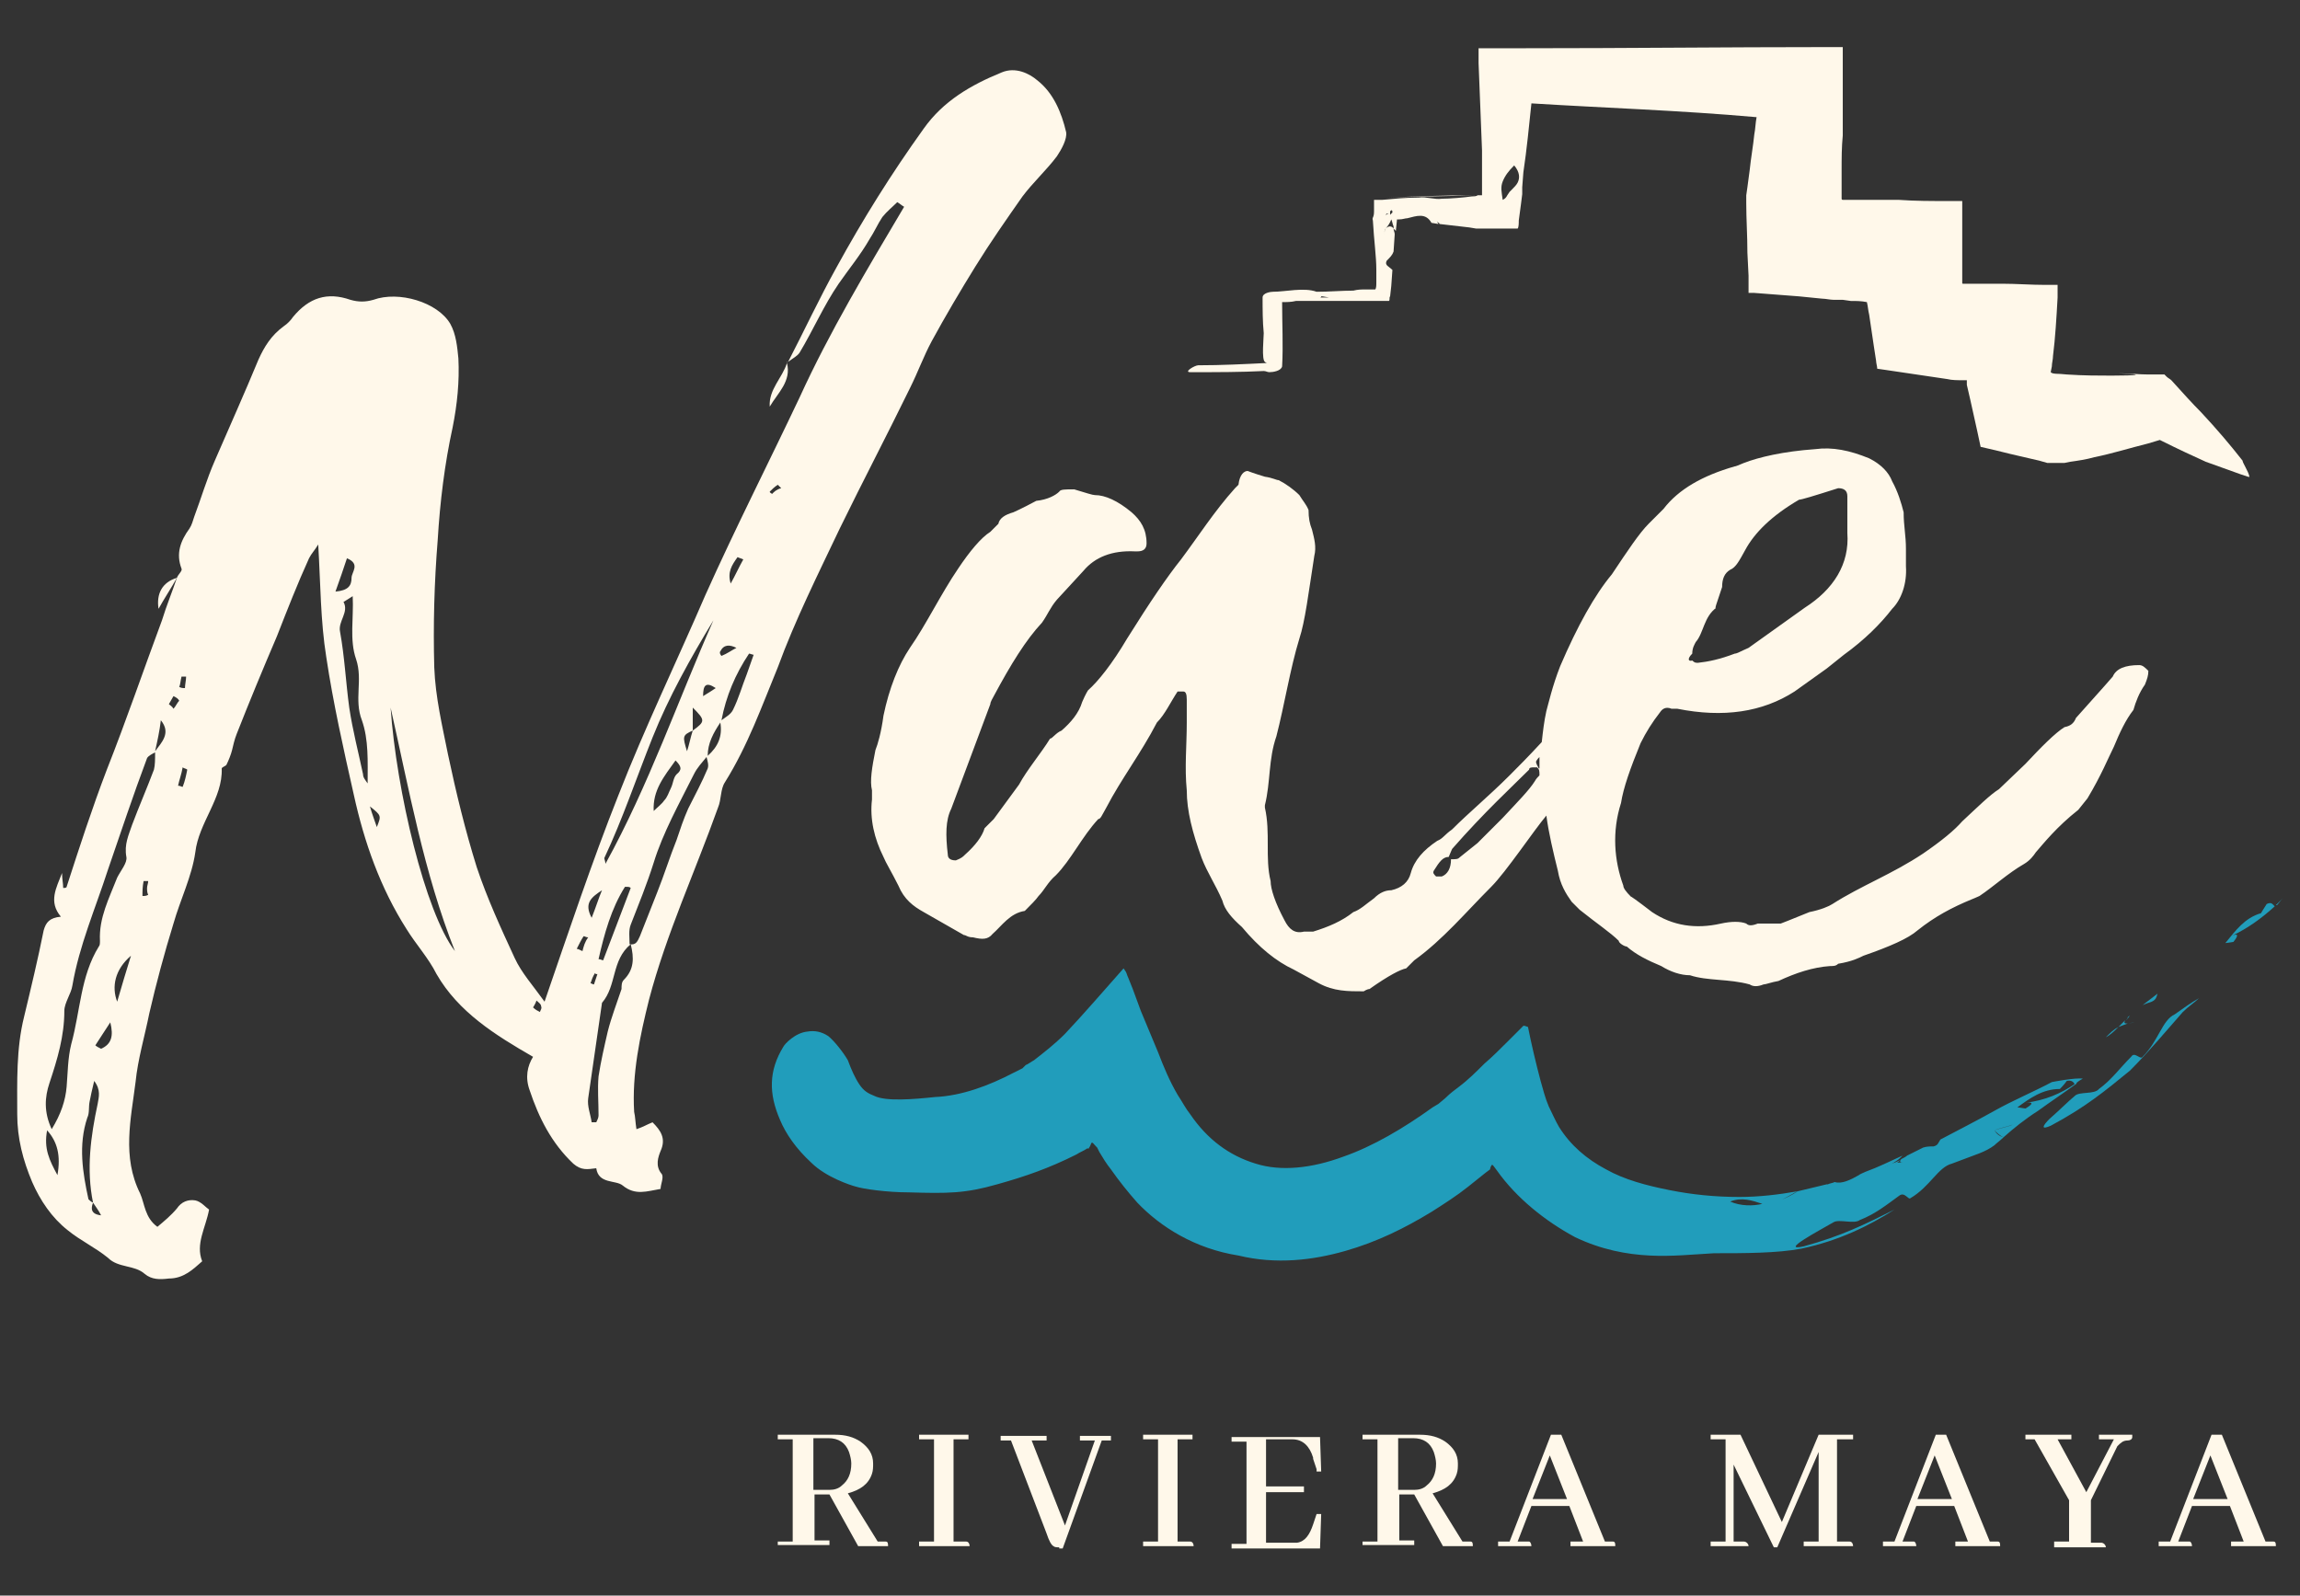 <?xml version="1.0" encoding="utf-8"?>
<!-- Generator: Adobe Illustrator 28.0.0, SVG Export Plug-In . SVG Version: 6.00 Build 0)  -->
<svg version="1.1" id="Capa_1" xmlns="http://www.w3.org/2000/svg" xmlns:xlink="http://www.w3.org/1999/xlink" x="0px" y="0px"
	 viewBox="0 0 200.2 138.9" style="enable-background:new 0 0 200.2 138.9;" xml:space="preserve">
<rect x="0" y="0" width="200.2" height="138.9" fill="#333333" stroke="none"/>
<style type="text/css">
	.st0{fill:#219DBB;}
	.st1{fill:#FFF8EA;}
</style>
<g>
	<g>
		<path class="st0" d="M187.8,86.5l-1.3,1c0.2-0.1,0.5-0.2,0.8-0.3C187.7,87,187.7,86.8,187.8,86.5z"/>
		<path class="st0" d="M185.4,88.4c-0.1,0.1-0.2,0.1-0.2,0.2c0,0.1-0.1,0.1-0.1,0.2L185.4,88.4z"/>
		<path class="st0" d="M183.3,90.3c0.4-0.2,0.8-0.6,1.1-0.9C184,89.6,183.7,89.9,183.3,90.3z"/>
		<path class="st0" d="M185.2,89.1c-0.2,0-0.4,0-0.2-0.3l0,0c-0.2,0.2-0.4,0.4-0.6,0.6C184.7,89.3,184.9,89.2,185.2,89.1z"/>
		<path class="st0" d="M185.2,89.1c0.2,0,0.5-0.1,0.6-0.1C185.6,89,185.4,89.1,185.2,89.1z"/>
		<path class="st0" d="M186.5,92c-0.2,0.3-0.7-0.5-1,0c-1,1-1.7,2-2.8,2.8c-0.4,0.5-1.7,0.2-2.1,0.6c-0.6,0.5-1.5,1.4-2.2,2
			c-0.6,0.6-0.8,1,0.1,0.6c3-1.6,4.7-3,6.9-4.8c1.7-1.7,3.1-3.4,4.6-5.1c0.5-0.5,1-0.8,1.4-1.2c-0.7,0.4-1.4,0.9-2.1,1.4
			C188.2,88.8,187.9,90.6,186.5,92z"/>
		<path class="st0" d="M197.3,78.7c-0.2,0.3-0.5,0.8-0.5,0.8c-1.4,0.4-2.2,1.5-3.1,2.6l0.7-0.1c0.5-0.6,0.4-0.8-0.2-0.5
			c1.5-0.7,2.7-1.6,3.8-2.6C197.8,78.7,197.7,78.5,197.3,78.7z"/>
		<path class="st0" d="M198.7,78.2c-0.2,0.2-0.4,0.4-0.6,0.6l0.1,0C198.3,78.7,198.5,78.4,198.7,78.2L198.7,78.2z"/>
		<path class="st0" d="M178.6,94.2c-1.7,0.9-3.4,1.6-5,2.5c-1.6,0.9-3.2,1.7-4.7,2.5c-0.2,0.3-0.2,0.5-0.6,0.6c-0.3,0-0.6,0-0.9,0.1
			l-1.4,0.7c-0.1,0.1-0.3,0.2-0.5,0.3l0,0c-0.2,0.2-0.1,0.3,0.1,0.3c0.2,0,0.4,0,0.6,0c-0.1,0-0.4,0-0.6,0c-0.3,0-0.5,0-0.9,0.1
			c-0.4,0.2-0.8,0.5-1.3,0.7c0.5-0.3,0.9-0.5,1.3-0.7c0.3-0.2,0.5-0.3,0.7-0.5l0.2-0.2c-1.1,0.5-2.1,1-3.2,1.4
			c-0.2,0.1-0.5,0.2-0.6,0.3c-0.7,0.4-1.5,0.8-2.1,0.6c-0.2,0.1-0.4,0.1-0.6,0.2c0,0,0.1,0,0.1,0c-0.1,0-0.2,0-0.2,0
			c-0.8,0.2-1.7,0.4-2.5,0.6c-0.5,0.3-1,0.6-1.6,0.8c0,0-0.4-0.2-0.6-0.3c-0.2,0.2-0.5,0.4-0.9,0.6c0.5,0.2,1,0.4,1.4,0.5
			c0.7,0.3,1.1-1.1,2-0.5c-0.9-0.6-1.3,0.8-2,0.5c-0.4-0.1-0.9-0.3-1.4-0.5c-0.8,0.2-1.9,0.2-2.8-0.2c1-0.4,1.9-0.1,2.8,0.2
			c0.4-0.1,0.7-0.3,0.9-0.6c0.2,0.1,0.6,0.3,0.6,0.3c0.6-0.2,1.1-0.6,1.6-0.8c-1.7,0.3-3.4,0.5-5.1,0.5c-2.1,0-4.1-0.2-6.1-0.6
			c-2-0.4-3.9-0.9-5.5-1.8c-1.7-0.9-3.1-2.1-4.1-3.7c-0.3-0.5-0.6-1.2-0.9-1.8c-0.3-0.7-0.5-1.5-0.7-2.2c-0.4-1.5-0.8-3.2-1.1-4.7
			l-0.3-0.1c0,0,0,0-0.1,0l-0.1,0.1l-0.2,0.2l-1,1c-0.7,0.7-1.4,1.4-2.1,2c-0.7,0.7-1.4,1.4-2.2,2c-0.4,0.3-0.8,0.6-1.2,1l-0.6,0.5
			l-0.5,0.3c-2.5,1.8-5.2,3.4-7.8,4.3c-2.7,1-5.4,1.3-7.6,0.6c-2.3-0.7-4.2-2.1-5.7-4.3c-0.4-0.5-0.7-1.1-1.1-1.7
			c-0.7-1.2-1.2-2.4-1.7-3.7L99.3,88l-0.7-1.9l-0.4-1c-0.1-0.2-0.1-0.3-0.2-0.5l-0.2-0.3c-1.6,1.8-3.4,3.9-5.1,5.7
			c-0.9,0.9-1.8,1.6-2.7,2.3c-0.2,0.1-0.6,0.4-0.7,0.4L89,93l-0.8,0.4c-2.1,1.1-4.5,2-6.8,2.1c-1.9,0.2-4.3,0.4-5.3-0.1
			c-0.5-0.2-0.9-0.4-1.3-1c-0.4-0.6-0.7-1.3-1-2.1c-0.4-0.7-1.2-1.7-1.7-2.1c-0.6-0.4-1.2-0.5-1.8-0.4c-1.1,0.1-2,1.1-2.1,1.3
			c-1.3,2.1-1.3,4.1-0.3,6.4c0.5,1.2,1.4,2.5,2.7,3.7c1.3,1.3,3.5,2,3.9,2.1c0.6,0.2,2.7,0.5,4.6,0.5c3.4,0.1,4.9,0.1,7.7-0.7
			c2.5-0.7,4.5-1.4,6.9-2.6c0.3-0.2,0.6-0.3,0.9-0.5c0.1-0.1,0.1,0,0.1,0c0,0,0.1,0,0.1-0.1c0.1-0.1,0.1-0.2,0.2-0.4
			c0.1-0.1,0.2,0.1,0.4,0.3l0.1,0.1l0,0c-0.1-0.1-0.1-0.1-0.1-0.1l0,0l0.1,0.1l0.2,0.4c0.3,0.5,0.6,1,1,1.5c0.7,1,1.5,2,2.3,2.9
			c2,2.1,5,4,8.8,4.6c3.3,0.8,6.5,0.4,9.3-0.4c2.8-0.8,5.2-2,7.5-3.4c1.1-0.7,2.2-1.4,3.2-2.2c0.5-0.4,1-0.8,1.5-1.2l0.4-0.3
			c-0.1,0,0,0,0,0l0,0c0-0.1,0.1-0.4,0.2-0.4c0,0,0.1,0.1,0.1,0.1l0.3,0.4c1.7,2.4,4.2,4.4,6.8,5.8c2.3,1.1,4.5,1.5,6.5,1.6
			c1.9,0.1,3.8-0.1,5.6-0.2c2.6,0,5.5,0,7.6-0.4c3.3-0.7,5.9-2,8.1-3.4c-2.6,1.3-4.6,2.3-7.9,3.2c-2.2,0.5,1.4-1.4,2.6-2.1
			c0.5-0.3,1.8,0.2,2.3-0.2c1.3-0.5,2.3-1.3,3.4-2.1c0.5-0.4,0.8,0.4,1,0.2c1.7-1,2.4-2.7,3.6-3c0.8-0.3,1.6-0.6,2.4-0.9
			c0.5-0.2,0.9-0.4,1.3-0.7c0.2-0.2,0.5-0.4,0.8-0.7c-0.4-0.1-0.6-0.3-0.8-0.6c0.4-0.2,1.1-0.3,1.6-0.5c-0.4,0.2-1.1,0.3-1.6,0.5
			c0.2,0.2,0.5,0.5,0.8,0.6c0.9-0.8,1.9-1.6,3-2.3c1.1-0.8,2.3-1.6,3.4-2.4l-0.1,0c-1.3,0.9-2.7,1.5-4.4,1.7c0.7-0.1,0.7,0.1,0,0.5
			l-0.7-0.1c1.1-0.8,2.2-1.6,3.7-1.6c0,0,0.4-0.4,0.6-0.7c0.4-0.1,0.6,0.1,0.7,0.3c0.2-0.2,0.5-0.4,0.7-0.5
			C180.6,93.8,178.6,94.2,178.6,94.2z"/>
		<path class="st0" d="M164.8,101.4c0.2-0.1,0.4-0.2,0.6-0.4c-0.9,0.4-1.8,0.8-2.7,1.1C163.3,102.3,164.1,101.9,164.8,101.4z"/>
	</g>
	<g>
		<path class="st1" d="M186.2,57.9c-1.2,0-2,0.3-2.3,1l-0.7,0.8l-2.5,2.8c-0.2,0.5-0.5,0.7-1,0.8c-0.8,0.5-2,1.7-3.4,3.2l-2.3,2.2
			c-0.8,0.5-1.8,1.5-3.2,2.8c-0.7,0.8-1.8,1.7-3.4,2.8c-2.7,1.8-5.4,2.8-7.9,4.4c-0.3,0.2-1,0.5-2,0.7c-1.7,0.7-2.5,1-2.5,1
			s-0.3,0-0.8,0H153c-0.5,0.2-0.8,0.2-1,0c-0.5-0.2-1.3-0.2-2.2,0c-2.2,0.5-4.2,0.2-6-1c-1.3-1-2-1.5-1.8-1.3
			c-0.5-0.5-0.7-0.8-0.7-1c-0.8-2.2-1-4.7-0.2-7.2c0.2-1.3,0.8-3,1.7-5.2c0.5-1,1-1.8,1.7-2.7c0.2-0.3,0.5-0.5,1-0.3
			c0,0,0.3,0,0.5,0c4,0.8,7.4,0.3,10.2-1.5l2.8-2l1.5-1.2c1.8-1.3,3.2-2.7,4.2-4c0.8-0.8,1.3-2.2,1.2-3.7v-1.5c0-1.2-0.2-2-0.2-3.2
			c-0.2-0.8-0.5-1.8-1-2.7c-0.3-0.8-1-1.5-2-2c-1.7-0.7-3.2-1-4.7-0.8c-2.8,0.2-4.9,0.7-6.2,1.2c-0.5,0.2-0.7,0.3-0.8,0.3
			c-2.8,0.8-4.9,2-6.2,3.7c0,0-0.5,0.5-1.3,1.3c-0.8,0.8-1.8,2.3-3.2,4.4c-1.5,1.8-3,4.5-4.5,8c-0.7,1.8-1,3.2-1.2,3.9
			c-0.2,0.9-0.3,1.8-0.4,2.7c-1.2,1.3-2.1,2.2-2.8,2.9c-1.8,1.8-3.5,3.2-5,4.7c-0.7,0.5-0.8,0.8-1.3,1c-1.2,0.8-2,1.7-2.3,2.8
			c-0.2,0.8-0.8,1.3-1.7,1.5c-0.5,0-1,0.2-1.5,0.7c-0.7,0.5-1.2,1-1.8,1.2c-1,0.8-2.2,1.3-3.5,1.7h-0.8c-0.8,0.2-1.3-0.2-1.7-1
			c-0.8-1.5-1.2-2.7-1.2-3.4c-0.5-2,0-4.2-0.5-6.4v-0.2c0.5-2,0.3-4,1-6c0.7-2.7,1.2-5.9,2-8.5c0.5-1.5,0.8-4,1.3-7.2
			c0.2-0.8,0-1.5-0.2-2.3c-0.2-0.5-0.3-1-0.3-1.7c-0.2-0.5-0.5-0.8-0.8-1.3c-0.5-0.5-1.2-1-1.8-1.3c-0.2,0-0.5-0.2-1.2-0.3
			c-1-0.3-1.5-0.5-1.5-0.5c-0.3,0-0.7,0.3-0.8,1.2c-0.2,0.2-0.3,0.3-0.3,0.3c-1.8,2-3.2,4.2-4.7,6.2c-1.2,1.5-2.7,3.7-4.7,6.9
			c-1.3,2.2-2.5,3.7-3.4,4.5c0,0-0.2,0.3-0.5,1c-0.3,1-1,1.8-1.8,2.5c-0.5,0.2-0.8,0.7-1,0.7c-0.8,1.3-2,2.7-2.7,4l-2.2,3
			c-0.5,0.5-0.8,0.8-0.8,0.8c-0.2,0.7-0.8,1.5-1.7,2.3c-0.2,0.2-0.3,0.3-0.8,0.5c-0.5,0-0.7-0.2-0.7-0.5c-0.2-1.7-0.2-3,0.3-4
			l3.4-9.1c0-0.2,0.2-0.5,0.3-0.7c1.5-2.8,2.8-4.9,4.2-6.4c0.5-0.7,0.7-1.3,1.3-2l2.3-2.5c1-1.2,2.5-1.8,4.5-1.7h0.2
			c0.5,0,0.8-0.2,0.8-0.7c0-1.2-0.5-2-1.3-2.7c-1.2-1-2.3-1.5-3.2-1.5c-0.2,0-0.8-0.2-1.8-0.5c-0.8,0-1.2,0-1.3,0.2
			c-0.3,0.3-1,0.7-2,0.8c-1.3,0.7-2,1-2,1c-0.7,0.2-1.2,0.5-1.3,1c-0.5,0.5-0.7,0.7-0.7,0.7c-0.8,0.5-1.8,1.7-2.8,3.2
			c-1.5,2.2-2.8,4.9-4.2,6.9c-1,1.5-1.8,3.5-2.3,5.9c-0.2,1.5-0.5,2.5-0.7,3c-0.3,1.5-0.5,2.7-0.3,3.5c0,0.7,0,0.8,0,0.8
			c-0.2,1.7,0.2,3.4,1,5c0.2,0.5,0.7,1.3,1.3,2.5c0.5,1.2,1.3,1.8,2.2,2.3l3.5,2c0.2,0,0.3,0.2,0.8,0.2c0.8,0.2,1.3,0.2,1.7-0.3
			c0.8-0.7,1.5-1.8,2.8-2c0.5-0.5,1-1,1.2-1.3c0.5-0.5,0.8-1.2,1.5-1.8c1.3-1.3,2.3-3.4,3.7-4.9c0.2,0,0.3-0.3,0.7-1
			c1.3-2.5,3-4.7,4.4-7.4c0.7-0.7,1.2-1.8,1.8-2.7c0,0,0.3,0,0.5,0c0.2,0,0.3,0.2,0.3,0.7v2c0,2-0.2,3.9,0,5.9
			c0,1.8,0.5,3.7,1.3,5.9c0.5,1.3,1.2,2.3,1.8,3.7c0.2,0.8,0.8,1.5,1.7,2.3c1.5,1.8,3,3,4.5,3.7l2.2,1.2c1.3,0.7,2.5,0.7,3.9,0.7
			c0,0,0.3-0.2,0.5-0.2c1.7-1.2,2.7-1.7,3.2-1.8c0,0,0.2-0.2,0.7-0.7c2.5-1.8,4.5-4.2,6.7-6.4c1.3-1.3,3.7-4.9,4.8-6.2
			c0.2,1.5,0.6,3.2,1,4.8c0.2,1.2,0.7,2,1.2,2.7c0.5,0.5,0.7,0.7,0.7,0.7c1.5,1.2,2.7,2,3.4,2.7c0,0.2,0.5,0.5,0.7,0.5
			c0.8,0.7,1.8,1.2,3,1.7c0.8,0.5,1.7,0.8,2.5,0.8c1.5,0.5,3.4,0.3,5.2,0.8c0.3,0.2,0.7,0.2,1.2,0c0.2,0,0.7-0.2,1.3-0.3
			c1.5-0.7,3-1.2,4.5-1.3c0.3,0,0.5,0,0.7-0.2c1.2-0.2,1.8-0.5,2.2-0.7c2.3-0.8,3.9-1.5,4.7-2.2c1.5-1.2,3-2,4.7-2.7
			c0,0,0.5-0.2,0.7-0.3c1.2-0.8,2.5-2,3.9-2.8c0.5-0.3,0.8-0.7,1-1c0.7-0.8,1.8-2.2,3.7-3.7l0.8-1c1.2-2,1.8-3.5,2.3-4.5
			c0.5-1.2,1-2.3,1.7-3.2c0.2-0.7,0.5-1.5,1-2.2c0.2-0.5,0.3-0.8,0.3-1.2C186.7,58.1,186.5,57.9,186.2,57.9z M147.3,56.9
			c0-0.5,0.2-0.8,0.3-1c0.7-0.8,0.7-2.2,1.8-3c-0.2,0.2,0-0.3,0.5-1.8c0-0.7,0.2-1.2,0.7-1.5c0.5-0.2,0.8-0.8,1.3-1.7
			c0.8-1.5,2.3-3,4.7-4.4c0.2,0,1.2-0.3,3.4-1c0.5,0,0.8,0.2,0.8,0.7c0,0.2,0,0.5,0,0.5v2c0,0,0,0.5,0,0.7c0.2,2.7-1.2,4.9-3.7,6.5
			l-4.9,3.5c-0.7,0.3-1,0.5-1.2,0.5c-1.3,0.5-2.3,0.7-3.2,0.8c-0.2,0-0.3,0-0.5-0.2C147,57.6,146.8,57.4,147.3,56.9z M133.6,68
			c-0.5,0.8-1.5,1.8-2.8,3.2c0,0-0.7,0.7-2.2,2.2l-1.5,1.2c-0.2,0.2-0.3,0.2-0.8,0.2c0,0.8-0.3,1.3-0.8,1.5c0,0-0.2,0-0.5,0
			c-0.2-0.2-0.3-0.3-0.2-0.5c0.5-0.8,0.8-1.2,1.3-1.2c0.2-0.5,0.3-0.7,0.3-0.7c2.8-3.2,5.2-5.4,6.7-6.9c0-0.2,0.2-0.2,0.5-0.2h0.2
			c0.2,0.2,0.2,0.3,0.2,0.7C133.9,67.6,133.7,67.8,133.6,68z M133.7,66.3c0.1-0.2,0.2-0.3,0.3-0.4c0,0.3,0,0.6,0,1
			c-0.1,0-0.1-0.1-0.1-0.1S133.7,66.5,133.7,66.3z"/>
		<polygon class="st1" points="15.4,50.3 15.4,50.3 15.4,50.3 		"/>
		<path class="st1" d="M68.5,31.6c-0.4,1.3-1.6,2.3-1.5,3.8C67.7,34.2,68.9,33.2,68.5,31.6z"/>
		<path class="st1" d="M13.8,53c0.5-0.9,1.1-1.8,1.6-2.7C14.1,50.7,13.6,51.7,13.8,53z"/>
		<path class="st1" d="M81.1,29.7c1.2-2.2,2.5-4.4,3.8-6.5c1.3-2.1,2.7-4.1,4.1-6.1c0.9-1.2,2.1-2.3,3-3.5c0.4-0.6,0.9-1.5,0.8-2.1
			c-0.4-1.7-1.1-3.4-2.5-4.5c-0.7-0.6-1.9-1.2-3.1-0.7c-2.7,1.1-5.1,2.5-6.8,4.9c-2.8,3.9-5.3,7.9-7.6,12.1
			c-1.5,2.7-2.8,5.5-4.2,8.2c0.4-0.3,0.8-0.5,1-0.8c1.2-2,2.1-4.1,3.4-6c0.9-1.3,1.9-2.5,2.7-3.9c0.4-0.6,0.7-1.3,1.1-1.9
			c0.4-0.5,0.9-0.9,1.3-1.3c0.2,0.1,0.4,0.3,0.6,0.4c-3.2,5.4-6.5,10.9-9.1,16.6C66.9,40.3,64,46,61.4,51.8
			c-2.5,5.8-5.3,11.6-7.6,17.5c-2.3,5.8-4.3,11.8-6.4,17.9c-1-1.4-2-2.5-2.6-3.8c-1.2-2.6-2.4-5.2-3.3-7.9c-1-3.2-1.8-6.5-2.5-9.8
			c-0.5-2.5-1.1-5-1.2-7.6c-0.1-3.7,0-7.4,0.3-11.1c0.2-3.3,0.6-6.6,1.3-9.8c0.4-2,0.6-4,0.5-6c-0.1-1-0.2-2.1-0.7-3
			c-1.1-1.9-4.5-2.9-6.7-2.1c-0.7,0.2-1.3,0.2-2,0c-2-0.7-3.6-0.2-5,1.5c-0.2,0.3-0.5,0.6-0.8,0.8c-1.1,0.8-1.7,1.8-2.2,2.9
			c-1.2,2.9-2.5,5.8-3.8,8.8c-0.7,1.6-1.2,3.3-1.8,4.9c-0.1,0.3-0.2,0.7-0.4,1c-0.8,1.1-1.2,2.2-0.7,3.5c0.1,0.2-0.3,0.5-0.4,0.8
			c0,0,0,0,0,0c-0.4,1.2-0.9,2.4-1.3,3.7C12.5,58.3,11,62.7,9.3,67C8,70.4,6.9,73.8,5.8,77.2c0,0.1-0.2,0.1-0.3,0.1
			c0-0.4-0.1-0.8-0.1-1.3c-0.5,1.3-1.2,2.5-0.1,3.8c-1,0.1-1.3,0.5-1.5,1.2c-0.5,2.5-1.1,5-1.7,7.5c-0.7,2.8-0.6,5.7-0.6,8.5
			c0,2.1,0.5,4,1.3,5.9c0.7,1.6,1.7,3.1,3.1,4.2c1.1,0.9,2.4,1.5,3.5,2.4c0.9,0.9,2.3,0.6,3.2,1.4c0.6,0.5,1.3,0.5,2.1,0.4
			c1.3,0,2.1-0.8,2.9-1.5c-0.6-1.5,0.3-2.9,0.6-4.5c-0.3-0.2-0.7-0.7-1.2-0.8c-0.6-0.1-1.2,0.1-1.6,0.7c-0.5,0.6-1.1,1.1-1.7,1.6
			c-1.1-0.8-1.1-2-1.5-2.9c-1.6-3.2-0.8-6.5-0.4-9.7c0.2-2,0.8-4,1.2-6c0.6-2.6,1.3-5.2,2.1-7.8c0.6-2.1,1.6-4.1,1.9-6.2
			c0.3-2.6,2.4-4.7,2.3-7.3c0-0.1,0.3-0.2,0.4-0.3c0.2-0.4,0.4-0.9,0.5-1.3c0.1-0.4,0.2-0.9,0.4-1.4c1.1-2.8,2.3-5.7,3.5-8.5
			c0.9-2.3,1.8-4.6,2.8-6.8c0.2-0.4,0.5-0.7,0.8-1.2c0.2,3.4,0.2,6.7,0.7,9.8c0.6,4,1.5,8,2.4,12c0.9,4.1,2.3,8.1,4.6,11.7
			c0.8,1.3,1.9,2.5,2.6,3.9c1.9,3.3,5.1,5.3,8.4,7.2c-0.5,0.8-0.7,1.8-0.3,2.9c0.8,2.4,1.9,4.6,3.8,6.4c0.7,0.6,1.2,0.5,2,0.4
			c0.2,1.4,1.7,1,2.3,1.5c1.1,0.9,2.1,0.5,3.3,0.3c0-0.4,0.3-1,0.1-1.3c-0.6-0.7-0.3-1.5-0.1-2c0.5-1.1,0-1.8-0.7-2.5
			c-0.5,0.2-0.8,0.4-1.4,0.6c-0.1-0.6-0.1-1.1-0.2-1.5c-0.2-3.3,0.5-6.6,1.3-9.8c1.5-5.7,4-11.1,6-16.7c0.3-0.7,0.2-1.6,0.6-2.2
			c2-3.2,3.2-6.6,4.6-10C69.2,54,71.2,50,73.1,46c2-4.1,4.1-8.1,6.1-12.2C79.9,32.4,80.4,31,81.1,29.7z M15.8,58.9
			c0.1,0,0.3,0,0.4,0c0,0.3-0.1,0.7-0.1,1c-0.2,0-0.3,0-0.5-0.1C15.7,59.6,15.7,59.3,15.8,58.9z M5,102.3c-0.7-1.3-1.2-2.3-0.9-3.9
			C5,99.4,5.3,100.6,5,102.3z M7.7,104.4c-0.5-2.3-0.9-4.7-0.1-7.1c0.2-0.4,0.1-0.9,0.2-1.4c0.1-0.5,0.2-1,0.4-1.8
			c0.6,0.8,0.4,1.4,0.3,2c-0.6,2.8-1,5.7-0.4,8.6C7.9,104.6,7.8,104.5,7.7,104.4z M8.1,104.7c0.2,0.3,0.5,0.7,0.7,1.1
			C7.9,105.7,7.9,105.2,8.1,104.7z M8.8,91.3c-0.2-0.1-0.4-0.2-0.5-0.3c0.4-0.6,0.7-1.1,1.3-2C9.9,90.2,9.7,90.9,8.8,91.3z
			 M10.2,87.2c-0.5-1.3-0.2-2.8,1.2-4C11,84.5,10.6,85.8,10.2,87.2z M12.4,78c0-0.4,0-0.8,0.1-1.3c0.1,0,0.3,0,0.4,0
			c0,0.2-0.1,0.4-0.1,0.6c0,0.2,0,0.4,0.1,0.6C12.7,78,12.6,78,12.4,78z M13.4,67c-0.6,1.6-1.3,3.2-1.9,4.8
			c-0.3,0.9-0.7,1.7-0.5,2.8c0.1,0.5-0.5,1.2-0.8,1.8c-0.7,1.8-1.6,3.5-1.5,5.5c0,0.2,0,0.4-0.1,0.5c-1.6,2.6-1.6,5.6-2.4,8.5
			c-0.3,1.2-0.3,2.5-0.4,3.7c-0.1,1.2-0.5,2.4-1.3,3.7c-0.7-1.5-0.6-2.8-0.2-4c0.7-2.1,1.3-4.1,1.3-6.3c0-0.7,0.6-1.5,0.7-2.2
			c0.6-3.5,2-6.7,3.1-10.1c1.1-3.2,2.2-6.5,3.4-9.7c0.1-0.2,0.5-0.4,0.7-0.5C13.5,66.1,13.5,66.6,13.4,67z M13.5,65.4
			c0.2-0.9,0.4-1.8,0.5-2.7C14.9,63.8,14.1,64.6,13.5,65.4z M14.7,61.3c0.1-0.2,0.3-0.5,0.4-0.7c0.2,0.1,0.4,0.2,0.5,0.4
			c-0.2,0.2-0.3,0.5-0.5,0.7C15,61.5,14.8,61.4,14.7,61.3z M15.9,68.5c-0.1,0-0.2-0.1-0.4-0.1c0.1-0.5,0.3-1,0.4-1.6
			c0.1,0.1,0.3,0.1,0.4,0.2C16.2,67.5,16.1,68,15.9,68.5z M30.2,48.6c1.2,0.5,0.4,1.2,0.4,1.7c0,0.7-0.3,1.1-1.4,1.2
			C29.6,50.4,29.9,49.5,30.2,48.6z M32,68.2c-0.2-0.3-0.4-0.5-0.4-0.8c-0.4-1.9-0.9-3.8-1.2-5.8c-0.3-2.2-0.4-4.4-0.8-6.6
			c-0.2-0.9,0.8-1.7,0.3-2.6c0,0,0.5-0.3,0.8-0.5c0.1,1.9-0.3,3.8,0.3,5.5c0.6,1.8-0.2,3.5,0.5,5.3C32.1,64.4,32,66.3,32,68.2z
			 M32.8,72c-0.2-0.6-0.4-1.1-0.6-1.8C33.2,71,33.2,71,32.8,72z M34,61.6c1.6,7.1,2.9,14.4,5.6,21.2C37,79.4,34.5,68.8,34,61.6z
			 M47,88.1c-0.2-0.1-0.4-0.2-0.6-0.4c0,0,0.2-0.3,0.3-0.6c0.2,0.2,0.4,0.3,0.4,0.5C47.2,87.8,47,88,47,88.1z M64.2,48.5
			c0.2,0.1,0.3,0.1,0.5,0.2c-0.4,0.7-0.7,1.4-1.1,2.1C63.3,49.8,63.7,49.2,64.2,48.5z M62.7,56.7c0.3-0.6,0.8-0.6,1.4-0.3
			c-0.4,0.2-0.8,0.5-1.3,0.7C62.7,57,62.6,56.8,62.7,56.7z M52.6,74.7c1.6-3.4,2.8-7,4.2-10.5c1.4-3.5,3.3-6.9,5.3-10.2
			C59,61,56.5,68.3,52.7,75.2C52.7,75,52.6,74.8,52.6,74.7z M62.3,59.9c-0.3,0.2-0.6,0.4-1.1,0.7C61.2,59.7,61.4,59.3,62.3,59.9z
			 M60.3,63.6c0-0.6,0-1.1,0-2C61.4,62.7,61.4,62.8,60.3,63.6z M60.3,63.6c-0.2,0.6-0.3,1.2-0.5,1.8C59.4,64.1,59.4,64,60.3,63.6z
			 M58.9,67.4c-0.3,0.3-0.3,0.8-0.5,1.2c-0.2,0.4-0.3,0.8-0.6,1.1c-0.2,0.3-0.6,0.6-0.9,0.9c-0.1-1.8,0.9-3,1.9-4.4
			C59.3,66.7,59.4,67,58.9,67.4z M54.9,77.3c-0.8,2.1-1.6,4.2-2.4,6.3c-0.1,0-0.2-0.1-0.4-0.1c0.5-2.2,1.1-4.4,2.3-6.3
			C54.7,77.2,54.8,77.2,54.9,77.3z M52.4,77.5c-0.3,0.7-0.5,1.4-0.9,2.4C50.8,78.6,51.5,78.1,52.4,77.5z M52,84.8
			c-0.1,0.3-0.2,0.6-0.3,0.9c-0.1,0-0.2-0.1-0.3-0.1c0.1-0.3,0.2-0.6,0.4-0.9C51.8,84.8,51.9,84.8,52,84.8z M50.7,82.8
			c-0.2-0.1-0.4-0.2-0.5-0.2c0.2-0.4,0.4-0.8,0.6-1.1c0.1,0,0.2,0.1,0.4,0.1C50.9,82,50.8,82.4,50.7,82.8z M54.3,85.3
			c-0.2,0.2-0.2,0.5-0.2,0.8c-0.4,1.2-0.9,2.5-1.2,3.7c-0.3,1.3-0.6,2.6-0.8,3.9c-0.1,1.1,0,2.2,0,3.4c0,0.2-0.1,0.4-0.2,0.6
			c-0.1,0-0.3,0-0.4,0c-0.1-0.7-0.4-1.4-0.3-2.1c0.4-2.8,0.8-5.5,1.2-8.3c1.3-1.5,0.8-3.7,2.5-5.1C55.2,83.4,55.2,84.4,54.3,85.3z
			 M61.6,66.9c-0.5,1.2-1.1,2.3-1.7,3.5c-0.4,0.9-0.7,1.8-1,2.7c-0.6,1.5-1.1,3.1-1.7,4.6c-0.5,1.3-1,2.5-1.5,3.8
			c-0.2,0.4-0.3,0.8-0.9,0.7c0-0.6-0.1-1.2,0.1-1.7c0.7-1.8,1.4-3.5,2-5.4c0.8-2.6,2.2-5.1,3.5-7.7c0.3-0.6,0.7-1,1.1-1.5
			C61.6,66.3,61.7,66.6,61.6,66.9z M61.6,65.8c0-1.1,0.5-2,1.1-2.9C62.9,64.1,62.5,65,61.6,65.8z M65,58.7c-0.4,1-0.7,2.1-1.2,3.1
			c-0.2,0.4-0.6,0.6-1,0.9c0.4-2.1,1.2-4,2.4-5.8c0.1,0,0.3,0.1,0.4,0.1C65.4,57.6,65.2,58.1,65,58.7z M67.2,43
			c-0.1-0.1-0.2-0.1-0.2-0.2c0.2-0.2,0.4-0.4,0.7-0.6c0.1,0.1,0.2,0.2,0.3,0.3C67.6,42.6,67.4,42.8,67.2,43z"/>
		<path class="st1" d="M68.5,31.6C68.5,31.6,68.6,31.6,68.5,31.6C68.6,31.6,68.6,31.6,68.5,31.6c0-0.1,0-0.1,0-0.1
			C68.6,31.5,68.5,31.5,68.5,31.6C68.5,31.6,68.5,31.6,68.5,31.6z"/>
	</g>
	<path class="st1" d="M195.2,40.1c-1.1-1.4-2.2-2.7-3.6-4.2c-0.8-0.8-1.6-1.7-2.6-2.8c-0.1-0.1-0.3-0.2-0.4-0.3l-0.2-0.2
		c-0.1,0-0.2,0-0.3,0c-0.4,0-0.7,0-1.1,0c-0.8,0-1.6-0.1-2.6-0.1c2.5,0.1,1.6,0.2-0.6,0.2c-1.1,0-2.4,0-3.9-0.1
		c-0.8-0.1-1.2,0-1.4-0.2l0.1-0.5c0-0.3,0.1-0.6,0.1-0.9c0.2-1.6,0.3-3.3,0.4-5.1l0-1.1l-1.1,0c-1.2,0-2.5-0.1-3.7-0.1
		c-0.6,0-1.3,0-1.9,0l-1,0l-0.5,0c0,0,0,0,0,0c-0.1,0-0.1,0-0.1-0.1c0,0.1,0-0.2,0-0.4l0-0.5l0-1c0-1.3,0-2.7,0-4v-1.2l-1.2,0
		c-1.5,0-2.9,0-4.3-0.1c-1.1,0-2.1,0-3.3,0c-0.5,0-1,0-1.6,0c0,0-0.1,0-0.1-0.1l0-0.1l0-0.7l0-1.6c0-1.1,0-2.1,0.1-3.1
		c0-2.1,0-4.2,0-6.2l0-1.5l-1.5,0c-8.6,0-17.2,0.1-26.5,0.1c-0.8,0-1.6,0-2.3,0l-1.4,0l0,1.3c0.1,2.7,0.2,5.2,0.3,7.6
		c0,1.1,0,2.3,0,3.4c0,0.3,0,0.4,0,0.5c-0.2,0-0.3,0-0.5,0c-2.9,0-5.3,0.1-7.7,0.2c2.6-0.1,4.6-0.1,7.5-0.2c0.3,0,0.3,0,0.3,0
		c0,0,0,0,0,0c0,0,0,0.1-0.5,0.1c-0.7,0.1-1.9,0.2-2.6,0.2c-0.6,0.1-1.4-0.2-2-0.1c-1.1,0-2.1,0.1-3.2,0.2l-0.7,0l0,0.6
		c0,0.1,0,0.3,0,0.4c0,0.6-0.2,0.5-0.1,0.8c0.1,1.8,0.3,3.1,0.3,4.3c0,0.4,0,0.9,0,1.1c0,0.2,0,0.5-0.1,0.6c-0.3,0-0.6,0-0.9,0
		c-0.3,0-0.6,0-1,0.1c-1,0-2.1,0.1-3.2,0.1c-1.1-0.4-2.7,0-3.8,0c-0.2,0-0.9,0.1-0.9,0.5c0,1,0,2.1,0.1,3.1c0,0.4-0.2,2.3,0.1,2.5
		c0,0,0.1,0.1,0.2,0.1c0,0,0,0,0,0c-2,0.1-4,0.2-6,0.2c-0.3,0-1.3,0.6-0.7,0.6c0,0,0.1,0,0.1,0c0,0,0,0,0,0c0.1,0,0.2,0,0.3,0
		c2,0,4,0,6-0.1c0.2,0,0.3,0.1,0.5,0.1c0.3,0,1-0.1,1.1-0.5c0.1-1.8,0-3.7,0-5.6c0.4,0,0.8,0,1.2-0.1c1.6,0,3.2,0,4.8,0l1.3,0l0.3,0
		c0.1,0,0.3,0,0.4,0l0.9,0l0.4,0c0.1-0.1,0-0.3,0.1-0.4l0.1-0.9l0.1-1.4c-0.3-0.3-0.7-0.4-0.5-0.8c0.3-0.3,0.5-0.5,0.6-0.8l0.1-1.5
		c0-0.2-0.1-0.3-0.1-0.5l0,0c-0.2-0.3-0.5-0.2-0.7,0c-0.1,0.2-0.1,0.4-0.1,0.5c0-0.1,0-0.4,0.1-0.5c0.2-0.2,0.4-0.5,0.5-0.8l0,0
		c0.1,0.2,0.1,0.4,0.2,0.6c0,0,0,0,0,0l0,0c0,0.1,0,0.1,0,0.2l0.2,0.2l0.1-1l0.2,0c0.3,0,0.5-0.1,0.7-0.1c0.8-0.2,1.6-0.5,2.1,0.4
		l0.6,0.1c0-0.1-0.1-0.1-0.1-0.2c0.1,0.1,0.2,0.1,0.2,0.2c0.8,0.1,1.7,0.2,2.6,0.3l0.6,0.1l0.2,0l0.4,0l0.7,0l1.5,0l0.8,0
		c0.1-0.1,0.1-0.5,0.1-0.7l0.2-1.5l0.1-0.8l0-0.4l0-0.2l0.1-1.3c0.3-2,0.5-4.1,0.7-6c6.4,0.4,12.8,0.6,19.6,1.2
		c-0.1,0.5-0.1,1-0.2,1.5c-0.1,1-0.3,2.1-0.4,3.1l-0.2,1.5L152,17l0,0.2c0,0.1,0,0,0,0.5c0,1.4,0.1,2.8,0.1,4.3l0.1,2l0,1
		c0,0.2,0,0.4,0,0.5l0.5,0c1.3,0.1,2.6,0.2,3.9,0.3l2,0.2c0.3,0,0.7,0.1,1,0.1c0.3,0,0.9,0,0.8,0l0.7,0.1c0.5,0,0.9,0,1.4,0.1
		c0.1,0.4,0.1,0.7,0.2,1.1l0.4,2.7l0.2,1.3c0,0.2,0.1,0.5,0.1,0.7l0.7,0.1l2.7,0.4l2.7,0.4c0.4,0.1,0.9,0.1,1.4,0.1l0.3,0l0,0
		c0,0.1,0,0.3,0,0.4l0.3,1.3c0.2,0.9,0.4,1.8,0.6,2.7l0.3,1.4c0.4,0.1,0.9,0.2,1.3,0.3c0.8,0.2,1.6,0.4,2.5,0.6
		c0.4,0.1,0.9,0.2,1.3,0.3l0.7,0.2c0.3,0,0.5,0,0.8,0l0.3,0l0.1,0l0.1,0l0.2,0l0.5-0.1c0.7-0.1,1.4-0.2,2.1-0.4
		c1.5-0.3,3.1-0.8,4.7-1.2l1-0.3c0,0,0,0,0.2,0.1c1.4,0.7,2.7,1.3,3.8,1.8c3.1,1.1,3.8,1.4,3.8,1.3C195.7,41,195.2,40.3,195.2,40.1z
		 M114.9,25.9C114.9,25.9,114.9,25.9,114.9,25.9C114.9,25.9,115,25.9,114.9,25.9C115,25.9,115,25.9,114.9,25.9
		c0.1,0,0.1-0.1,0.1-0.1c0,0,0,0,0.1,0l0.6,0.1C115.4,25.9,115.2,25.9,114.9,25.9z M121.2,18.5l-0.2,0.2c0-0.1,0-0.2,0-0.3l0.1-0.1
		C121.2,18.3,121.2,18.4,121.2,18.5z M120.7,18.6c0.1,0,0.1,0,0.2,0c-0.1,0-0.2,0.1-0.3,0.1L120.7,18.6z M132.1,15.9
		c-0.1,0.2-0.3,0.4-0.5,0.6l-0.2,0.2l-0.2,0.3c-0.1,0.2-0.2,0.3-0.4,0.4c-0.1-0.7-0.2-1.1,0-1.6c0.2-0.5,0.5-0.9,1-1.4
		C132.3,15,132.3,15.5,132.1,15.9z"/>
	<g>
		<g>
			<path class="st1" d="M67.7,134.6v-0.4H69v-8.9h-1.3v-0.4h5c0.9,0,1.6,0.2,2.2,0.6c0.7,0.5,1.1,1.1,1.1,1.9c0,0.3,0,0.6-0.1,0.9
				c-0.3,0.9-1,1.4-2.1,1.7l2.6,4.2h0.5c0.1,0,0.1,0,0.2,0c0.2,0,0.2,0.2,0.2,0.4h-2.6l-2.5-4.5h-1.3v4h1.3v0.4H67.7z M70.8,125.3
				v4.4h1.4c0.4,0,0.8-0.1,1.1-0.4c0.5-0.4,0.8-1,0.8-1.9c0-0.3-0.1-0.7-0.2-1c-0.3-0.8-0.9-1.2-1.8-1.2H70.8z"/>
			<path class="st1" d="M80,134.6v-0.4h1.3v-8.9H80v-0.4h4.3v0.4H83v8.9h0.9c0.1,0,0.1,0,0.2,0c0.2,0,0.3,0.2,0.3,0.4H80z"/>
			<path class="st1" d="M92.2,134.7c-0.2,0-0.4,0-0.5-0.1c-0.2-0.1-0.4-0.5-0.6-1.1l-3.1-8.1h-0.9v-0.4h4v0.4h-1.3l2.9,7.4l2.6-7.4
				h-1.3v-0.4h2.7v0.4h-0.8l-3.4,9.4H92.2z"/>
			<path class="st1" d="M99.5,134.6v-0.4h1.3v-8.9h-1.3v-0.4h4.3v0.4h-1.3v8.9h0.9c0.1,0,0.1,0,0.2,0c0.2,0,0.3,0.2,0.3,0.4H99.5z"
				/>
			<path class="st1" d="M114.6,127.9l-0.3-0.9c0,0,0-0.1,0-0.1c-0.3-1-0.9-1.6-1.8-1.6h-2.3v4.1h3.3v0.5h-3.3v4.4h2.3
				c0.1,0,0.3,0,0.4,0c0.7-0.1,1.1-0.7,1.4-1.6l0.3-0.9h0.4l-0.1,3h-7.7v-0.4h1.3v-8.9h-1.3v-0.4h7.7l0.1,3H114.6z"/>
			<path class="st1" d="M118.6,134.6v-0.4h1.3v-8.9h-1.3v-0.4h5c0.9,0,1.6,0.2,2.2,0.6c0.7,0.5,1.1,1.1,1.1,1.9c0,0.3,0,0.6-0.1,0.9
				c-0.3,0.9-1,1.4-2.1,1.7l2.6,4.2h0.5c0.1,0,0.1,0,0.2,0c0.2,0,0.2,0.2,0.2,0.4h-2.6l-2.5-4.5h-1.3v4h1.3v0.4H118.6z M121.7,125.3
				v4.4h1.4c0.4,0,0.8-0.1,1.1-0.4c0.5-0.4,0.8-1,0.8-1.9c0-0.3-0.1-0.7-0.2-1c-0.3-0.8-0.9-1.2-1.8-1.2H121.7z"/>
			<path class="st1" d="M136.7,134.6v-0.4h1.1l-1.2-3.1h-3.3l-1.2,3.1h0.8c0.1,0,0.1,0,0.2,0c0.1,0,0.2,0.2,0.2,0.4h-2.9v-0.4h1
				l3.6-9.3h0.9l3.8,9.3h0.5c0.1,0,0.1,0,0.2,0c0.2,0,0.2,0.2,0.2,0.4H136.7z M134.9,126.7l-1.5,3.8h3L134.9,126.7z"/>
			<path class="st1" d="M161.2,125.3h-1.3v8.9h0.9c0.1,0,0.1,0,0.2,0c0.2,0,0.3,0.2,0.3,0.4h-4.3v-0.4h1.3v-7.8l-3.6,8.3h-0.3
				l-3.5-7.2v6.7h0.9c0.2,0,0.4,0.2,0.4,0.4h-3.3v-0.4h1.3v-8.9h-1.3v-0.4h2.6l3.6,7.6l3.2-7.6h3V125.3z"/>
			<path class="st1" d="M170.2,134.6v-0.4h1.1l-1.2-3.1h-3.3l-1.2,3.1h0.8c0.1,0,0.1,0,0.2,0c0.1,0,0.2,0.2,0.2,0.4h-2.9v-0.4h1
				l3.6-9.3h0.9l3.8,9.3h0.5c0.1,0,0.1,0,0.2,0c0.2,0,0.2,0.2,0.2,0.4H170.2z M168.4,126.7l-1.5,3.8h3L168.4,126.7z"/>
			<path class="st1" d="M178.8,134.6v-0.4h1.3v-3.6l-3-5.3h-0.8v-0.4h4v0.4h-1.2l2.5,4.6l2.4-4.6h-1.3v-0.4h2.9c0,0.1,0,0.1,0,0.2
				c0,0.2-0.2,0.3-0.4,0.3c-0.4,0-0.6,0.2-0.9,0.5l-2.3,4.7v3.7h0.9c0.2,0,0.4,0.2,0.4,0.4H178.8z"/>
			<path class="st1" d="M194.2,134.6v-0.4h1.1l-1.2-3.1h-3.3l-1.2,3.1h0.8c0.1,0,0.1,0,0.2,0c0.1,0,0.2,0.2,0.2,0.4h-2.9v-0.4h1
				l3.6-9.3h0.9l3.8,9.3h0.5c0.1,0,0.1,0,0.2,0c0.2,0,0.2,0.2,0.2,0.4H194.2z M192.4,126.7l-1.5,3.8h3L192.4,126.7z"/>
		</g>
	</g>
</g>
</svg>
